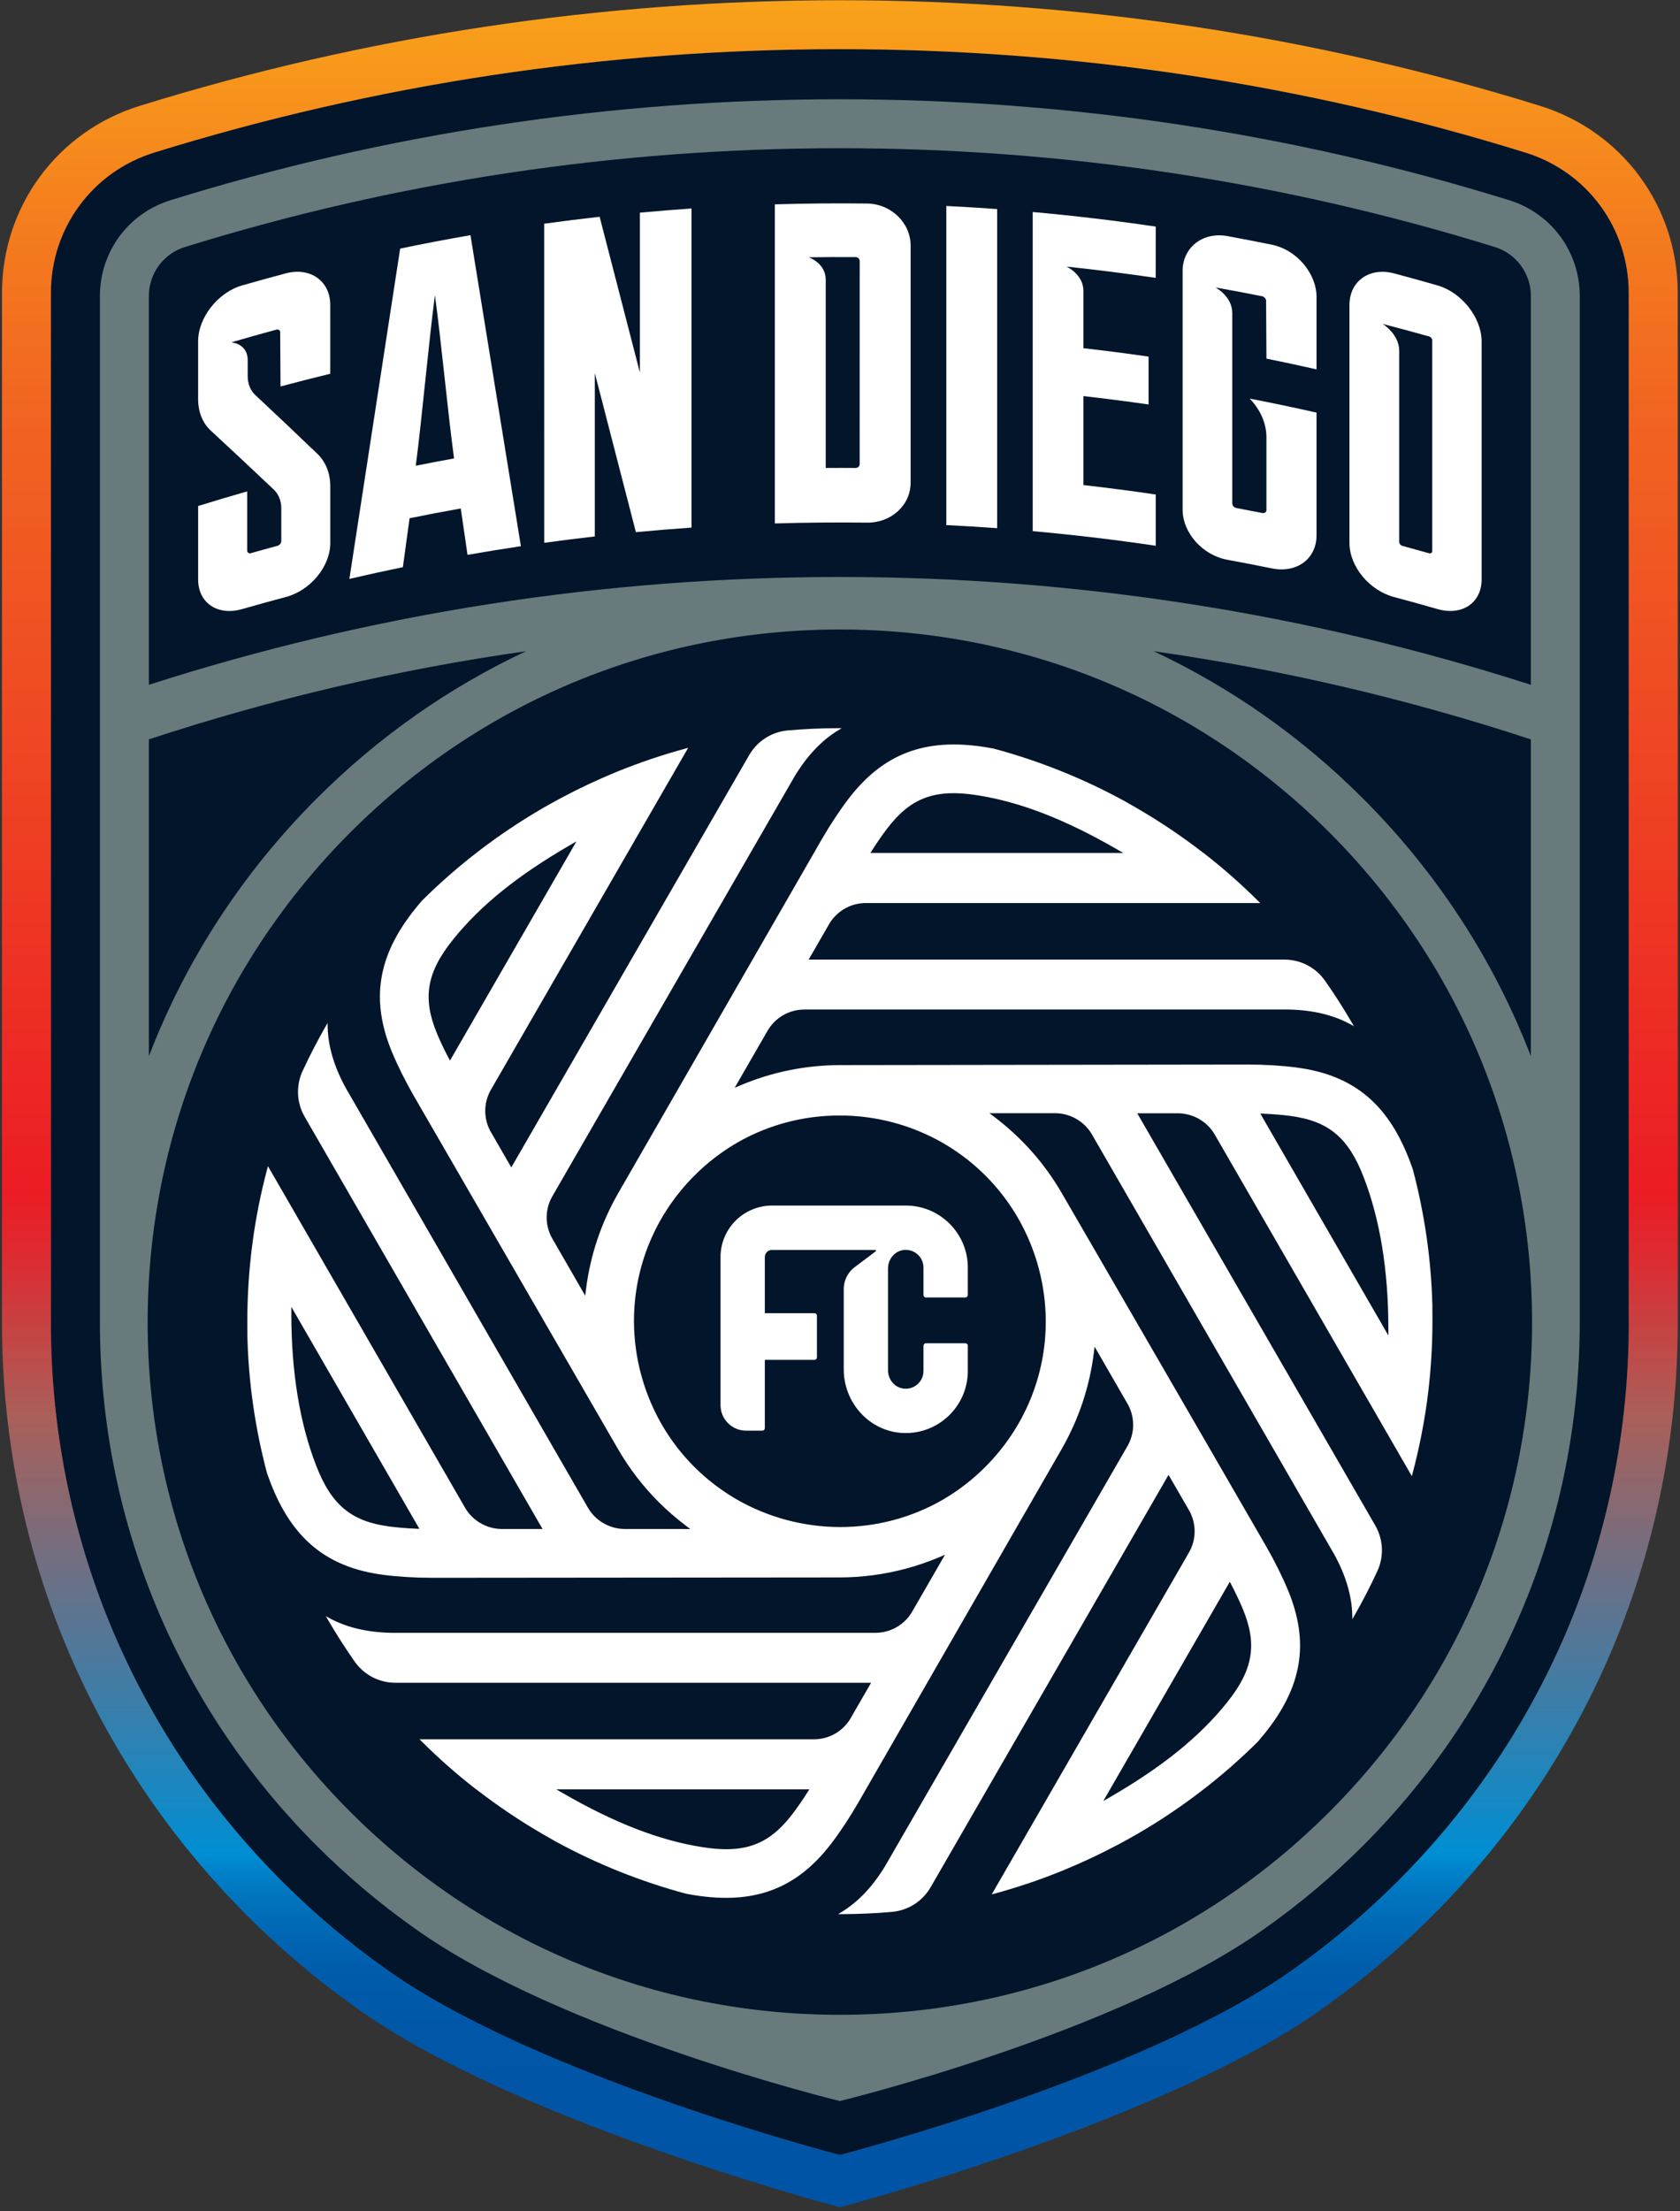 <svg width="390" height="513" viewBox="0 0 390 513" fill="none" xmlns="http://www.w3.org/2000/svg">
<rect x="0" y="0" width="390" height="513" fill="#333333" stroke="none"/>
<g clip-path="url(#clip0_881_210)">
<path d="M378.11 306.926V67.956C378.11 52.929 368.469 39.848 354.128 35.397C302.777 19.477 249.229 11.406 194.969 11.406C140.71 11.406 87.162 19.477 35.81 35.397C21.461 39.84 11.829 52.929 11.829 67.956V306.926C11.829 355.842 30.879 401.841 65.471 436.433C72.907 443.87 80.987 450.689 89.504 456.71C124.293 481.669 194.978 499.93 194.978 499.93C194.978 499.93 265.663 481.669 300.452 456.71C308.969 450.689 317.058 443.861 324.485 436.433C359.06 401.841 378.11 355.85 378.11 306.926Z" fill="#02152B"/>
<path d="M357.491 24.547C305.058 8.293 250.37 0.051 194.969 0.051C139.561 0.051 84.881 8.293 32.44 24.556C13.312 30.474 0.464 47.92 0.464 67.957V306.927C0.464 358.879 20.698 407.726 57.434 444.462C63.635 450.664 70.308 456.496 77.307 461.84C77.307 461.84 82.136 465.408 82.702 465.811L82.874 465.931C118.478 491.474 190.99 510.996 194.06 511.811L194.969 512.051L195.879 511.811C198.949 510.996 271.461 491.474 307.074 465.922L307.228 465.811C307.777 465.416 312.623 461.84 312.666 461.805C319.622 456.496 326.295 450.655 332.505 444.454C369.241 407.717 389.475 358.87 389.475 306.918V67.957C389.475 47.92 376.626 30.474 357.491 24.547ZM378.11 306.927C378.11 355.851 359.06 401.842 324.468 436.434C317.04 443.862 308.952 450.681 300.435 456.711C265.646 481.67 194.961 499.931 194.961 499.931C194.961 499.931 124.276 481.67 89.487 456.711C80.97 450.689 72.89 443.87 65.454 436.434C30.861 401.842 11.812 355.851 11.812 306.927V67.957C11.812 52.929 21.452 39.849 35.793 35.398C87.145 19.478 140.693 11.407 194.952 11.407C249.212 11.407 302.759 19.478 354.111 35.398C368.461 39.84 378.093 52.929 378.093 67.957V306.927H378.11Z" fill="url(#paint0_linear_881_210)"/>
<path d="M350.346 46.445C300.22 30.903 247.942 23.029 194.961 23.029C141.979 23.029 89.71 30.903 39.584 46.445C29.781 49.481 23.193 58.428 23.193 68.694V306.721C23.193 352.6 41.06 395.735 73.507 428.183C80.566 435.242 88.132 441.615 96.126 447.259H96.117C130.177 471.695 194.961 487.417 194.961 487.417C194.961 487.417 259.745 471.695 293.805 447.259H293.796C301.79 441.615 309.355 435.242 316.414 428.183C348.853 395.735 366.728 352.6 366.728 306.721V68.694C366.737 58.428 360.149 49.481 350.346 46.445ZM42.955 57.295C91.991 42.096 143.137 34.386 194.969 34.386C246.81 34.386 297.947 42.096 346.983 57.295C352.001 58.848 355.381 63.437 355.381 68.694V158.867C303.711 142.27 249.786 133.856 194.969 133.856C140.144 133.856 86.227 142.27 34.558 158.867V68.694C34.558 63.437 37.929 58.856 42.955 57.295ZM34.558 171.527C63.112 162.126 92.386 155.299 122.132 151.07C104.291 159.433 87.848 170.918 73.507 185.267C56.216 202.559 43.067 222.887 34.558 245.042V171.527ZM308.592 420.352C278.237 450.707 237.89 467.415 194.961 467.415C152.032 467.415 111.685 450.698 81.338 420.352C50.992 390.006 34.275 349.65 34.275 306.729C34.275 263.809 50.992 223.453 81.338 193.098C111.685 162.752 152.04 146.035 194.961 146.035C237.881 146.035 278.237 162.752 308.592 193.098C338.938 223.453 355.655 263.8 355.655 306.729C355.655 349.658 338.947 390.006 308.592 420.352ZM316.431 185.267C302.082 170.918 285.648 159.433 267.799 151.07C297.544 155.299 326.818 162.135 355.381 171.535V245.042C346.863 222.879 333.714 202.551 316.431 185.267Z" fill="#697A7C"/>
<path d="M65.042 77.083C65.067 81.535 65.093 85.206 65.119 89.657C68.962 88.628 72.813 87.65 76.664 86.707C76.664 81.372 76.664 76.037 76.664 70.702C76.664 65.23 72.041 61.902 66.363 63.411C62.975 64.312 59.587 65.247 56.207 66.216C50.555 67.837 45.992 73.712 45.992 79.176V92.582C45.992 95.567 47.029 98.132 48.934 99.899C53.788 104.385 58.66 108.939 63.549 113.571C64.681 114.643 65.299 116.195 65.299 117.954V125.536C65.299 126.008 64.904 126.488 64.424 126.617C62.366 127.174 60.307 127.74 58.257 128.324C57.777 128.461 57.382 128.195 57.382 127.723C57.382 122.886 57.382 118.837 57.382 114C53.574 115.08 49.783 116.213 46 117.388V134.448C46 139.92 50.563 142.922 56.216 141.301C59.595 140.332 62.975 139.397 66.371 138.496C72.049 136.987 76.672 131.446 76.672 125.973C76.672 121.582 76.672 117.182 76.672 112.79C76.672 109.797 75.617 107.146 73.679 105.285C68.859 100.662 64.055 96.116 59.261 91.639C58.12 90.575 57.502 89.031 57.502 87.264C57.502 85.772 57.502 85.052 57.502 83.55C57.502 79.785 53.9 79.399 53.66 79.433C53.651 79.433 53.643 79.433 53.643 79.433H53.651C57.151 78.404 60.65 77.418 64.167 76.474C64.647 76.346 65.033 76.612 65.042 77.083Z" fill="white"/>
<path d="M109.214 54.559C103.759 55.502 98.321 56.54 92.892 57.672C88.955 83.172 85.027 108.715 81.107 134.301C85.241 133.34 89.375 132.431 93.527 131.573C94.041 127.662 94.565 124.137 95.079 120.226C99.033 119.42 102.996 118.665 106.967 117.961C107.49 121.675 108.005 125.003 108.528 128.717C112.654 127.997 116.788 127.328 120.922 126.71C117.02 102.608 113.117 78.566 109.214 54.559ZM96.52 108.046C97.996 96.664 99.479 79.836 100.963 68.471C102.447 79.27 103.931 95.532 105.406 106.348C102.447 106.888 99.479 107.454 96.52 108.046Z" fill="white"/>
<path d="M126.326 51.901C130.615 51.309 134.903 50.769 139.201 50.288C142.314 62.305 145.428 74.356 148.55 86.433C148.55 74.064 148.55 61.705 148.55 49.336C152.538 48.968 156.535 48.642 160.532 48.367V122.397C156.226 122.697 151.921 123.049 147.615 123.452C144.433 111.127 141.259 98.827 138.086 86.561V124.447C134.166 124.893 130.246 125.391 126.335 125.931C126.326 101.254 126.326 76.578 126.326 51.901Z" fill="white"/>
<path d="M201.282 47.217C194.146 47.132 187.01 47.192 179.874 47.406V121.436C187.01 121.222 194.146 121.162 201.282 121.247C206.866 121.316 211.395 117.225 211.395 111.975C211.395 93.629 211.395 75.282 211.395 56.944C211.386 51.703 206.866 47.286 201.282 47.217ZM199.567 107.678C199.567 108.167 199.138 108.562 198.615 108.562C196.307 108.544 193.992 108.544 191.684 108.562C191.684 93.011 191.684 80.377 191.684 64.826C191.641 60.992 187.739 59.697 187.739 59.697H187.765C187.73 59.689 187.713 59.689 187.713 59.689C191.35 59.637 194.987 59.62 198.623 59.646C199.147 59.646 199.575 60.049 199.575 60.546C199.567 77.238 199.567 90.995 199.567 107.678Z" fill="white"/>
<path d="M219.681 121.813C223.618 122.01 227.555 122.251 231.483 122.534C231.483 97.857 231.483 73.18 231.483 48.504C227.546 48.221 223.618 47.972 219.681 47.783V121.813Z" fill="white"/>
<path d="M268.296 52.57C258.801 51.163 249.28 50.039 239.734 49.182V79.579V112.113V123.22C249.272 124.078 258.801 125.202 268.296 126.608C268.296 122.903 268.296 118.426 268.296 114.72C262.712 113.897 257.12 113.168 251.51 112.533C251.51 105.388 251.51 99.024 251.51 91.888C256.562 92.462 261.597 93.114 266.632 93.835C266.632 90.129 266.632 86.433 266.632 82.727C261.597 81.998 256.554 81.355 251.51 80.78C251.51 76.063 251.51 72.126 251.51 67.417C251.45 63.6 247.582 61.842 247.582 61.85L247.788 61.902C247.668 61.867 247.591 61.85 247.591 61.85C254.504 62.579 261.409 63.454 268.287 64.466C268.296 60.752 268.296 56.266 268.296 52.57Z" fill="white"/>
<path d="M293.916 69.801C293.942 74.527 293.968 78.472 293.993 83.198C297.879 83.979 301.756 84.811 305.624 85.686C305.624 80.085 305.624 74.492 305.624 68.891C305.624 63.428 301.001 57.938 295.271 56.772C291.832 56.069 288.393 55.408 284.944 54.773C279.198 53.727 274.532 57.415 274.532 62.879V118.193C274.532 123.657 279.206 128.821 284.944 129.867C288.393 130.493 291.832 131.162 295.271 131.865C301.001 133.032 305.624 129.67 305.624 124.197C305.624 114.702 305.624 105.216 305.624 95.721C300.469 94.555 295.297 93.474 290.108 92.47C292.578 95.001 293.993 98.269 293.993 101.391V118.313C293.993 118.802 293.573 119.12 293.059 119.017C291.043 118.614 289.019 118.228 286.994 117.85C286.48 117.756 286.06 117.276 286.06 116.787C286.06 101.545 286.06 87.864 286.06 72.623C286.06 68.728 282.157 66.679 282.157 66.687C282.165 66.687 282.183 66.696 282.191 66.696C282.174 66.687 282.157 66.687 282.157 66.687C285.768 67.322 289.37 67.999 292.973 68.72C293.496 68.831 293.916 69.312 293.916 69.801Z" fill="white"/>
<path d="M333.689 66.208C330.335 65.247 326.982 64.312 323.611 63.42C317.907 61.911 313.267 65.247 313.267 70.737V125.94C313.267 131.438 317.907 136.996 323.611 138.505C326.973 139.397 330.335 140.324 333.689 141.293C339.367 142.922 343.947 139.912 343.947 134.414C343.947 116.016 343.947 97.609 343.947 79.211C343.947 73.73 339.367 67.838 333.689 66.208ZM332.488 127.844C332.488 128.238 332.154 128.461 331.75 128.35C329.692 127.767 327.633 127.2 325.566 126.643C325.155 126.531 324.82 126.12 324.82 125.725C324.82 110.423 324.82 96.683 324.82 81.389C324.82 77.495 320.969 75.137 320.969 75.145C324.571 76.072 328.165 77.041 331.75 78.053C332.162 78.173 332.488 78.585 332.488 78.979V127.844Z" fill="white"/>
<path d="M332.514 302.767C332.239 292.157 330.704 281.555 327.968 271.237C327.719 270.525 327.436 269.753 327.136 268.981C326.218 266.605 325.18 264.418 324.065 262.488C319.03 253.765 311.697 249.048 300.984 247.649C297.647 247.212 293.539 246.963 289.705 246.963L195.072 247.092C187.01 247.101 179.179 248.696 171.785 251.827L170.55 252.35L178.33 238.875C180.157 235.95 183.296 234.2 186.761 234.2H299.165C304.681 234.312 309.475 235.444 313.412 237.58L314.304 238.06L313.79 237.185C311.868 233.892 309.784 230.632 307.597 227.519C305.444 224.448 301.919 222.613 298.171 222.613H187.722L192.679 214.027C194.523 211.196 197.628 209.498 200.991 209.498H201.102C201.145 209.498 201.179 209.489 201.222 209.498H292.544L292.055 209.009C288.135 205.106 283.915 201.384 279.489 197.944L279.275 197.807C274.334 193.982 269.111 190.482 263.75 187.386C262.815 186.846 261.889 186.322 260.963 185.791C251.407 180.576 241.218 176.501 230.659 173.662C229.999 173.542 229.287 173.414 228.558 173.302C214.731 171.149 205.005 174.846 197.002 185.284C194.961 187.943 192.688 191.383 190.767 194.711L143.558 276.726C139.535 283.708 136.996 291.29 136.018 299.259L135.855 300.588L128.084 287.113C126.455 284.068 126.515 280.466 128.247 277.481L184.462 180.112C187.319 175.378 190.707 171.793 194.523 169.46L195.39 168.928H194.378C190.552 168.945 186.684 169.116 182.893 169.451C179.153 169.777 175.808 171.913 173.929 175.155L118.692 270.834L113.743 262.248C112.234 259.289 112.285 255.841 113.88 252.95L114.172 252.444L159.751 173.491L159.091 173.671C153.73 175.12 148.395 176.93 143.232 179.032L143.009 179.126C138.737 180.876 134.491 182.866 130.392 185.053L130.323 185.087C128.908 185.842 127.57 186.588 126.214 187.36L125.64 187.695C115.527 193.596 106.221 200.741 97.97 208.932C97.472 209.507 96.94 210.141 96.417 210.793C87.643 221.686 85.979 231.97 91.013 244.107C92.3 247.203 94.136 250.892 96.057 254.22L143.446 336.132C146.053 340.644 149.244 344.795 152.915 348.466C154.837 350.387 156.947 352.223 159.177 353.913L160.24 354.719L144.887 354.71C141.413 354.65 138.188 352.746 136.464 349.736L80.275 252.41C77.599 247.564 76.183 242.829 76.063 238.352L76.038 237.331L75.532 238.215C73.636 241.551 71.852 244.991 70.248 248.456C68.67 251.852 68.85 255.815 70.72 259.057L125.948 354.71H116.273C112.817 354.616 109.609 352.695 107.911 349.693L62.203 270.533L62.023 271.203C60.556 276.718 59.424 282.37 58.66 287.997C57.837 294.138 57.416 300.356 57.416 306.481C57.416 307.733 57.425 308.977 57.434 310.212C57.708 320.822 59.235 331.423 61.98 341.742C62.228 342.453 62.511 343.225 62.812 344.006C67.864 357.052 75.926 363.631 88.963 365.346C92.291 365.784 96.4 366.032 100.243 366.032L194.875 365.946C200.081 365.946 205.271 365.26 210.297 363.914C212.922 363.21 215.563 362.301 218.145 361.212L219.372 360.689L211.618 374.121C209.799 377.045 206.652 378.795 203.204 378.795H90.765C85.25 378.684 80.455 377.551 76.526 375.416L75.635 374.935L76.149 375.81C78.07 379.095 80.155 382.355 82.342 385.477C84.495 388.547 88.02 390.383 91.768 390.383H202.217L197.26 398.969C195.424 401.808 192.31 403.498 188.948 403.498H188.845C188.794 403.498 188.759 403.498 188.717 403.498H97.395L97.884 403.986C101.804 407.889 106.024 411.612 110.449 415.051L110.664 415.188C115.604 419.005 120.828 422.513 126.197 425.61C127.124 426.141 128.041 426.665 128.959 427.188C138.523 432.411 148.721 436.494 159.297 439.333C159.949 439.453 160.669 439.582 161.398 439.693C175.225 441.846 184.951 438.15 192.954 427.711C194.995 425.044 197.268 421.613 199.189 418.285L246.398 336.269C250.421 329.287 252.96 321.705 253.938 313.737L254.101 312.407L261.88 325.891C263.501 328.936 263.441 332.53 261.717 335.506L205.502 432.866C202.637 437.601 199.249 441.194 195.433 443.527L194.566 444.059H195.587C199.404 444.042 203.264 443.871 207.072 443.536C210.812 443.21 214.157 441.074 216.035 437.824L271.272 342.145L276.23 350.73C277.782 353.767 277.68 357.335 275.947 360.277C275.921 360.328 275.904 360.363 275.878 360.397L230.222 439.479L230.891 439.299C236.252 437.841 241.595 436.04 246.776 433.921L246.973 433.835C251.245 432.085 255.473 430.096 259.556 427.925L259.745 427.831C261.117 427.102 262.472 426.347 263.767 425.601L264.308 425.292C274.437 419.383 283.752 412.238 292.021 404.029C292.518 403.455 293.041 402.82 293.573 402.168C302.348 391.266 304.02 380.991 298.977 368.854C297.69 365.758 295.855 362.07 293.933 358.742C278.726 332.392 249.795 282.499 246.518 276.846C242.496 269.899 237.195 263.912 230.754 259.057L229.681 258.251H245.086C248.551 258.311 251.785 260.215 253.509 263.217L309.707 360.551C312.383 365.398 313.798 370.132 313.918 374.609L313.944 375.63L314.45 374.747C316.354 371.419 318.13 367.971 319.734 364.506C321.312 361.109 321.132 357.146 319.262 353.904L264.007 258.277H273.683C277.139 258.371 280.347 260.284 282.045 263.294L327.753 342.453L327.925 341.784C329.392 336.261 330.524 330.591 331.296 324.956C332.119 318.823 332.531 312.613 332.531 306.498C332.531 305.245 332.522 304.01 332.514 302.767ZM322.307 309.834L292.57 258.337L293.384 258.371C295.606 258.465 297.725 258.645 299.5 258.877C308.386 260.044 313.009 263.886 316.56 273.072C320.36 282.893 322.29 294.704 322.298 308.162L322.307 309.834ZM218.857 265.138C229.904 271.52 237.813 281.847 241.132 294.215C242.204 298.221 242.753 302.364 242.77 306.515C242.77 319.252 237.77 331.269 228.695 340.343C225.762 343.277 222.451 345.824 218.866 347.917C211.678 352.069 203.452 354.256 195.064 354.256C186.649 354.256 178.355 352.051 171.082 347.883C160.034 341.501 152.126 331.183 148.807 318.815C147.735 314.809 147.186 310.666 147.169 306.515C147.169 293.778 152.169 281.761 161.244 272.686C164.177 269.753 167.488 267.206 171.073 265.121C178.398 260.893 186.624 258.783 194.875 258.783C203.143 258.766 211.446 260.893 218.857 265.138ZM226.808 184.478C236.826 186.039 247.162 190.036 259.333 197.052L260.782 197.884H202.054L202.492 197.198C203.684 195.328 204.893 193.579 205.991 192.155C211.438 185.044 217.081 182.96 226.808 184.478ZM101.452 239.784C98.021 231.507 99.033 225.58 105.217 217.912C111.573 210.021 120.202 203.065 132.373 196.032L133.822 195.191L104.454 246.054L104.077 245.325C103.039 243.361 102.138 241.44 101.452 239.784ZM97.361 354.676L96.546 354.642C94.324 354.547 92.206 354.367 90.43 354.136C81.544 352.969 76.921 349.127 73.37 339.94C69.57 330.111 67.641 318.309 67.632 304.851V303.178L97.361 354.676ZM187.885 415.12L187.447 415.806C186.246 417.684 185.037 419.434 183.948 420.849C179.513 426.639 175.062 428.998 168.586 428.998C166.93 428.998 165.146 428.843 163.122 428.526C153.104 426.965 142.768 422.968 130.597 415.952L129.148 415.12H187.885ZM256.125 417.813L285.493 366.95L285.871 367.679C286.9 369.66 287.809 371.582 288.495 373.229C291.935 381.506 290.914 387.432 284.73 395.1C278.374 403 269.746 409.948 257.575 416.981L256.125 417.813Z" fill="white"/>
<path d="M167.265 291.624V325.976C167.265 329.244 169.916 331.894 173.183 331.894H176.975C177.292 331.894 177.549 331.637 177.549 331.319V315.477H189.068C189.386 315.477 189.643 315.22 189.643 314.902V305.219C189.643 304.901 189.386 304.644 189.068 304.644H177.549V291.624C177.549 290.715 178.287 289.968 179.205 289.968H203.178C203.349 289.968 203.427 290.191 203.289 290.294L198.4 293.974C196.874 295.123 195.947 296.899 195.87 298.803V317.699C195.87 325.495 201.926 332.151 209.714 332.443C217.905 332.752 224.672 326.181 224.672 318.05V312.201C224.672 311.883 224.415 311.626 224.098 311.626H214.954C214.637 311.626 214.38 311.883 214.38 312.201V318.05C214.38 320.503 212.227 322.459 209.722 322.133C207.647 321.867 206.146 319.997 206.146 317.904V294.257C206.146 292.104 207.715 290.183 209.86 289.977C212.313 289.745 214.38 291.667 214.38 294.077V300.424C214.38 300.741 214.637 300.999 214.954 300.999H224.098C224.415 300.999 224.672 300.741 224.672 300.424V294.077C224.672 286.126 218.222 279.676 210.271 279.676H179.213C172.609 279.693 167.265 285.037 167.265 291.624Z" fill="white"/>
</g>
<defs>
<linearGradient id="paint0_linear_881_210" x1="194.968" y1="-3.465" x2="194.968" y2="506.482" gradientUnits="userSpaceOnUse">
<stop stop-color="#F9A51A"/>
<stop offset="0.006" stop-color="#F9A31A"/>
<stop offset="0.113" stop-color="#F47B1E"/>
<stop offset="0.198" stop-color="#F16321"/>
<stop offset="0.25" stop-color="#F05A22"/>
<stop offset="0.55" stop-color="#EC1C24"/>
<stop offset="0.583" stop-color="#DA2E33"/>
<stop offset="0.649" stop-color="#AB5E58"/>
<stop offset="0.65" stop-color="#AA5F59"/>
<stop offset="0.833" stop-color="#0F8AC8"/>
<stop offset="0.85" stop-color="#008ED3"/>
<stop offset="0.863" stop-color="#007BC4"/>
<stop offset="0.881" stop-color="#006AB6"/>
<stop offset="0.902" stop-color="#005DAC"/>
<stop offset="0.932" stop-color="#0056A7"/>
<stop offset="1" stop-color="#0054A5"/>
</linearGradient>
<clipPath id="clip0_881_210">
<rect width="389.011" height="512" fill="white" transform="translate(0.464 0.051)"/>
</clipPath>
</defs>
</svg>
